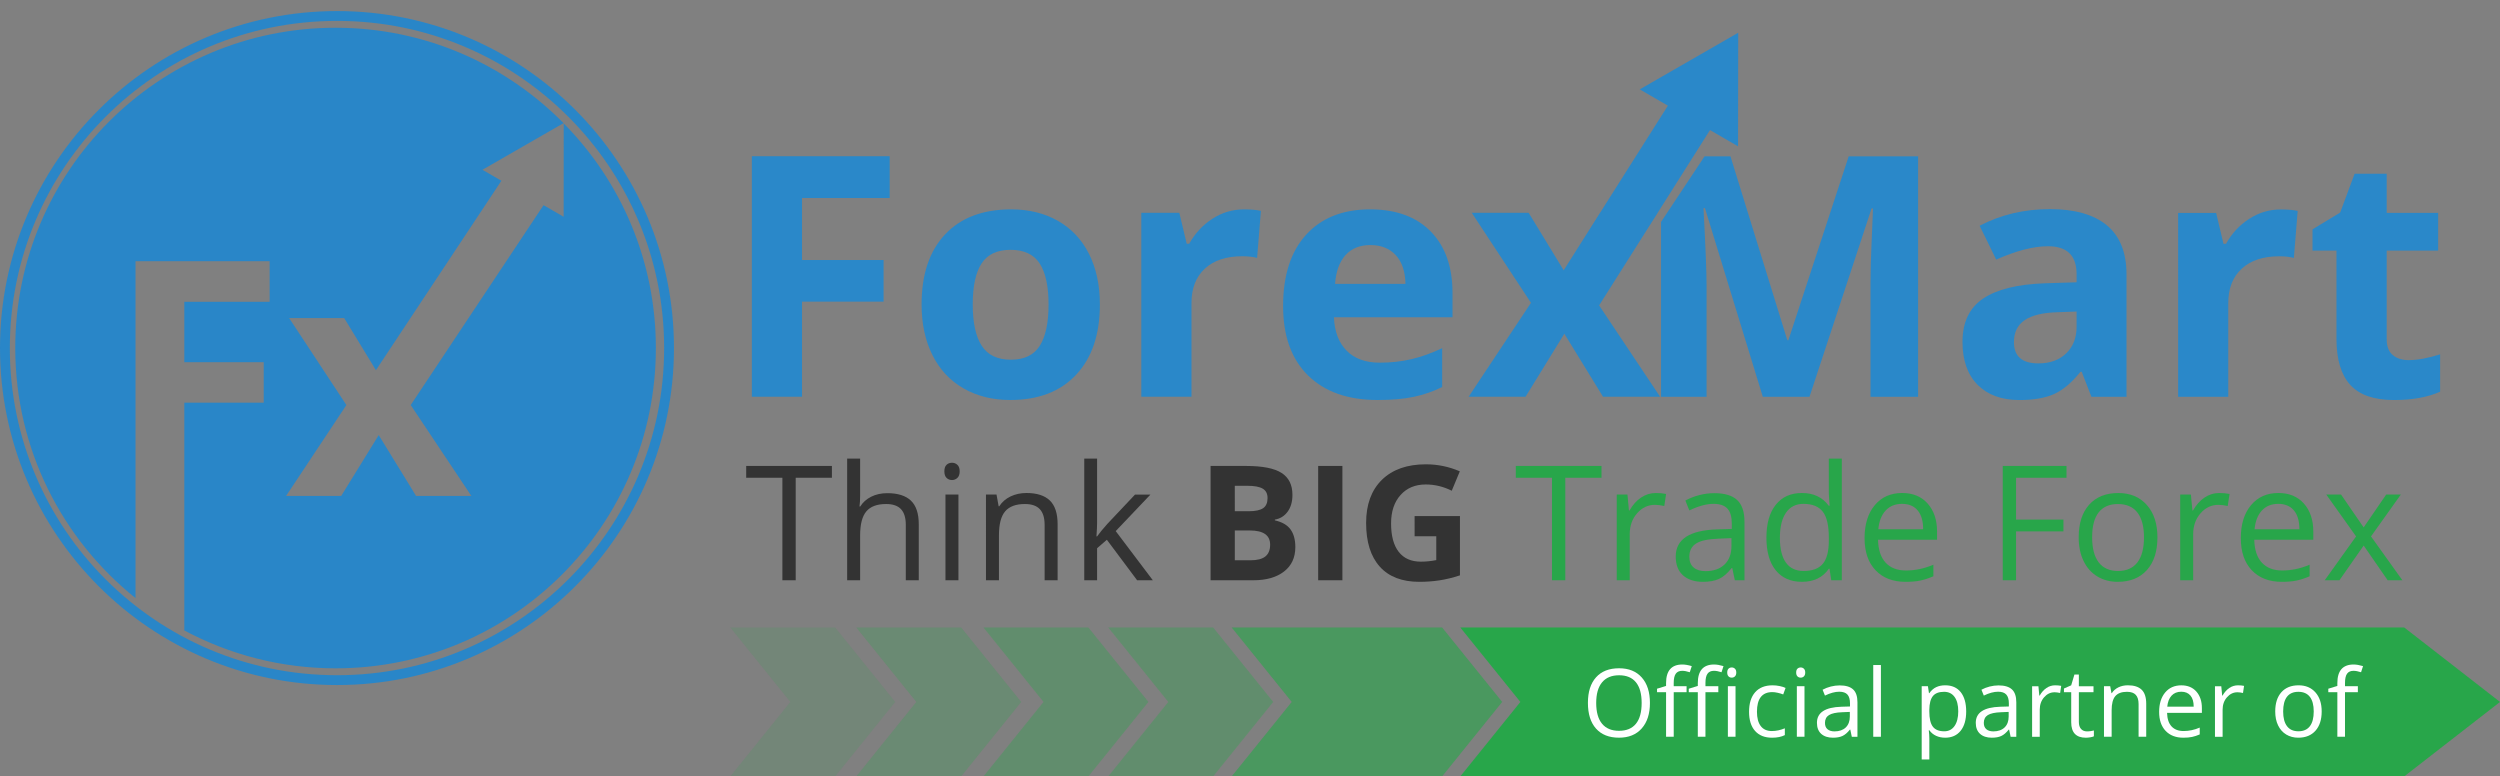 <?xml version="1.0" encoding="utf-8"?>
<!-- Generator: Adobe Illustrator 15.1.0, SVG Export Plug-In . SVG Version: 6.00 Build 0)  -->
<!DOCTYPE svg PUBLIC "-//W3C//DTD SVG 1.1//EN" "http://www.w3.org/Graphics/SVG/1.1/DTD/svg11.dtd">
<svg version="1.1" id="Layer_1" xmlns="http://www.w3.org/2000/svg" xmlns:xlink="http://www.w3.org/1999/xlink" x="0px" y="0px"
	 width="254.366px" height="79px" viewBox="0 0 254.366 79" enable-background="new 0 0 254.366 79" xml:space="preserve">
<rect x="0" y="0" width="254.366" height="79" fill="#808080" stroke="none"/>
<g>
	<defs>
		<rect id="SVGID_1_" width="254.366" height="79"/>
	</defs>
	<clipPath id="SVGID_2_">
		<use xlink:href="#SVGID_1_"  overflow="visible"/>
	</clipPath>
	<polygon clip-path="url(#SVGID_2_)" fill="#28A64A" points="244.615,63.839 244.259,63.839 148.576,63.839 154.691,71.42 
		148.576,79 244.259,79 244.615,79 244.628,79 244.628,78.989 254.366,71.42 244.628,63.849 244.628,63.839 	"/>
	<g clip-path="url(#SVGID_2_)">
		<defs>
			<rect id="SVGID_3_" width="254.366" height="79"/>
		</defs>
		<clipPath id="SVGID_4_">
			<use xlink:href="#SVGID_3_"  overflow="visible"/>
		</clipPath>
		<g opacity="0.61" clip-path="url(#SVGID_4_)" enable-background="new    ">
			<g>
				<defs>
					<rect id="SVGID_5_" x="125.315" y="63.839" width="27.527" height="15.161"/>
				</defs>
				<clipPath id="SVGID_6_">
					<use xlink:href="#SVGID_5_"  overflow="visible"/>
				</clipPath>
				<polygon clip-path="url(#SVGID_6_)" fill="#28A64A" points="146.728,63.839 125.314,63.839 131.428,71.419 125.314,79 
					146.728,79 152.842,71.419 				"/>
			</g>
		</g>
		<g opacity="0.35" clip-path="url(#SVGID_4_)" enable-background="new    ">
			<g>
				<defs>
					<rect id="SVGID_7_" x="112.755" y="63.839" width="16.79" height="15.161"/>
				</defs>
				<clipPath id="SVGID_8_">
					<use xlink:href="#SVGID_7_"  overflow="visible"/>
				</clipPath>
				<polygon clip-path="url(#SVGID_8_)" fill="#28A64A" points="123.431,63.839 112.755,63.839 118.869,71.419 112.755,79 
					123.431,79 129.545,71.419 				"/>
			</g>
		</g>
		<g opacity="0.35" clip-path="url(#SVGID_4_)" enable-background="new    ">
			<g>
				<defs>
					<rect id="SVGID_9_" x="100.059" y="63.839" width="16.79" height="15.161"/>
				</defs>
				<clipPath id="SVGID_10_">
					<use xlink:href="#SVGID_9_"  overflow="visible"/>
				</clipPath>
				<polygon clip-path="url(#SVGID_10_)" fill="#28A64A" points="110.736,63.839 100.059,63.839 106.173,71.419 100.059,79 
					110.736,79 116.849,71.419 				"/>
			</g>
		</g>
		<g opacity="0.25" clip-path="url(#SVGID_4_)" enable-background="new    ">
			<g>
				<defs>
					<rect id="SVGID_11_" x="87.117" y="63.839" width="16.79" height="15.161"/>
				</defs>
				<clipPath id="SVGID_12_">
					<use xlink:href="#SVGID_11_"  overflow="visible"/>
				</clipPath>
				<polygon clip-path="url(#SVGID_12_)" fill="#28A64A" points="97.793,63.839 87.118,63.839 93.23,71.419 87.118,79 97.793,79 
					103.907,71.419 				"/>
			</g>
		</g>
		<g opacity="0.15" clip-path="url(#SVGID_4_)" enable-background="new    ">
			<g>
				<defs>
					<rect id="SVGID_13_" x="74.298" y="63.839" width="16.789" height="15.161"/>
				</defs>
				<clipPath id="SVGID_14_">
					<use xlink:href="#SVGID_13_"  overflow="visible"/>
				</clipPath>
				<polygon clip-path="url(#SVGID_14_)" fill="#28A64A" points="84.974,63.839 74.299,63.839 80.412,71.419 74.299,79 84.974,79 
					91.087,71.419 				"/>
			</g>
		</g>
		<path clip-path="url(#SVGID_4_)" fill="#FFFFFF" d="M167.875,71.524c0,1.098-0.277,1.96-0.833,2.589
			c-0.555,0.631-1.327,0.944-2.314,0.944c-1.012,0-1.791-0.309-2.341-0.928c-0.549-0.618-0.822-1.488-0.822-2.615
			c0-1.117,0.274-1.984,0.826-2.598c0.55-0.616,1.332-0.922,2.346-0.922c0.986,0,1.755,0.312,2.309,0.939
			C167.6,69.56,167.875,70.423,167.875,71.524 M162.408,71.524c0,0.929,0.198,1.634,0.594,2.113c0.396,0.479,0.972,0.72,1.726,0.72
			c0.76,0,1.334-0.239,1.722-0.718c0.388-0.478,0.582-1.184,0.582-2.115c0-0.924-0.193-1.623-0.58-2.101
			c-0.386-0.478-0.958-0.717-1.715-0.717c-0.76,0-1.338,0.242-1.734,0.721C162.606,69.908,162.408,70.606,162.408,71.524"/>
		<path clip-path="url(#SVGID_4_)" fill="#FFFFFF" d="M171.605,70.427h-1.309v4.536h-0.779v-4.536h-0.92v-0.353l0.92-0.282v-0.286
			c0-1.264,0.553-1.895,1.656-1.895c0.273,0,0.592,0.056,0.958,0.163l-0.202,0.624c-0.301-0.098-0.557-0.145-0.771-0.145
			c-0.293,0-0.511,0.098-0.651,0.293c-0.142,0.195-0.212,0.508-0.212,0.939v0.335h1.308v0.605H171.605z M174.835,70.427h-1.311
			v4.536h-0.778v-4.536h-0.92v-0.353l0.92-0.282v-0.286c0-1.264,0.552-1.895,1.657-1.895c0.271,0,0.591,0.056,0.957,0.163
			l-0.202,0.624c-0.301-0.098-0.558-0.145-0.771-0.145c-0.293,0-0.511,0.098-0.652,0.293s-0.211,0.508-0.211,0.939v0.335h1.309
			v0.605H174.835z M175.74,68.428c0-0.179,0.043-0.31,0.132-0.393c0.086-0.082,0.196-0.124,0.328-0.124
			c0.125,0,0.232,0.042,0.323,0.128c0.092,0.083,0.137,0.213,0.137,0.389c0,0.175-0.047,0.305-0.137,0.392
			c-0.091,0.086-0.198,0.128-0.323,0.128c-0.132,0-0.242-0.042-0.328-0.128C175.783,68.732,175.74,68.603,175.74,68.428
			 M176.584,74.963h-0.779v-5.142h0.779V74.963z"/>
		<path clip-path="url(#SVGID_4_)" fill="#FFFFFF" d="M180.301,75.059c-0.744,0-1.321-0.229-1.729-0.688
			c-0.408-0.457-0.612-1.107-0.612-1.945c0-0.86,0.207-1.523,0.621-1.994c0.415-0.47,1.006-0.703,1.772-0.703
			c0.247,0,0.494,0.025,0.741,0.079c0.247,0.053,0.441,0.115,0.582,0.188l-0.24,0.661c-0.172-0.068-0.358-0.124-0.563-0.169
			c-0.203-0.046-0.383-0.069-0.539-0.069c-1.045,0-1.569,0.667-1.569,2c0,0.632,0.128,1.116,0.385,1.455
			c0.254,0.337,0.632,0.507,1.133,0.507c0.43,0,0.868-0.093,1.318-0.278v0.691C181.257,74.97,180.823,75.059,180.301,75.059"/>
		<path clip-path="url(#SVGID_4_)" fill="#FFFFFF" d="M182.755,68.428c0-0.179,0.043-0.31,0.131-0.393
			c0.089-0.082,0.198-0.124,0.329-0.124c0.125,0,0.233,0.042,0.324,0.128c0.091,0.083,0.136,0.213,0.136,0.389
			c0,0.175-0.046,0.305-0.136,0.392c-0.091,0.086-0.199,0.128-0.324,0.128c-0.132,0-0.24-0.042-0.329-0.128
			C182.798,68.732,182.755,68.603,182.755,68.428 M183.6,74.963h-0.778v-5.142h0.778V74.963z"/>
		<path clip-path="url(#SVGID_4_)" fill="#FFFFFF" d="M188.414,74.963l-0.154-0.729h-0.038c-0.256,0.321-0.513,0.539-0.768,0.653
			c-0.255,0.115-0.572,0.172-0.955,0.172c-0.51,0-0.908-0.133-1.199-0.394c-0.289-0.264-0.433-0.638-0.433-1.123
			c0-1.039,0.83-1.583,2.491-1.634l0.872-0.026v-0.32c0-0.403-0.087-0.702-0.26-0.894s-0.452-0.289-0.833-0.289
			c-0.429,0-0.913,0.131-1.455,0.394l-0.24-0.596c0.255-0.139,0.532-0.246,0.834-0.324c0.302-0.077,0.604-0.116,0.907-0.116
			c0.614,0,1.067,0.136,1.363,0.408c0.295,0.271,0.443,0.708,0.443,1.31v3.509H188.414z M186.655,74.416
			c0.485,0,0.864-0.134,1.143-0.399c0.275-0.268,0.416-0.638,0.416-1.118v-0.465l-0.781,0.033c-0.619,0.022-1.063,0.12-1.339,0.289
			c-0.274,0.171-0.409,0.437-0.409,0.796c0,0.282,0.083,0.496,0.255,0.642C186.108,74.341,186.347,74.416,186.655,74.416"/>
		<rect x="190.596" y="67.664" clip-path="url(#SVGID_4_)" fill="#FFFFFF" width="0.779" height="7.299"/>
		<path clip-path="url(#SVGID_4_)" fill="#FFFFFF" d="M197.917,75.059c-0.335,0-0.641-0.063-0.917-0.187s-0.51-0.313-0.697-0.57
			h-0.057c0.039,0.301,0.057,0.585,0.057,0.854v2.116h-0.778v-7.451h0.634l0.106,0.704h0.038c0.2-0.282,0.434-0.487,0.698-0.61
			c0.268-0.126,0.571-0.188,0.916-0.188c0.683,0,1.208,0.233,1.579,0.697c0.37,0.468,0.556,1.121,0.556,1.962
			c0,0.846-0.188,1.501-0.565,1.97C199.109,74.823,198.586,75.059,197.917,75.059 M197.803,70.389c-0.523,0-0.905,0.146-1.14,0.436
			c-0.235,0.293-0.354,0.755-0.362,1.391v0.173c0,0.723,0.121,1.239,0.362,1.551c0.242,0.312,0.627,0.467,1.159,0.467
			c0.445,0,0.792-0.178,1.044-0.537c0.251-0.361,0.379-0.857,0.379-1.489c0-0.64-0.126-1.134-0.379-1.476
			C198.615,70.561,198.261,70.389,197.803,70.389"/>
		<path clip-path="url(#SVGID_4_)" fill="#FFFFFF" d="M204.574,74.963l-0.154-0.729h-0.037c-0.258,0.321-0.513,0.539-0.768,0.653
			c-0.255,0.115-0.573,0.172-0.954,0.172c-0.512,0-0.91-0.133-1.2-0.394c-0.289-0.264-0.434-0.638-0.434-1.123
			c0-1.039,0.831-1.583,2.491-1.634l0.875-0.026v-0.32c0-0.403-0.089-0.702-0.262-0.894c-0.174-0.191-0.451-0.289-0.834-0.289
			c-0.43,0-0.912,0.131-1.454,0.394l-0.24-0.596c0.254-0.139,0.532-0.246,0.834-0.324c0.302-0.077,0.604-0.116,0.908-0.116
			c0.612,0,1.065,0.136,1.362,0.408c0.295,0.271,0.443,0.708,0.443,1.31v3.509H204.574z M202.815,74.416
			c0.485,0,0.867-0.134,1.143-0.399c0.277-0.268,0.416-0.638,0.416-1.118v-0.465l-0.778,0.033c-0.619,0.022-1.066,0.12-1.342,0.289
			c-0.273,0.171-0.409,0.437-0.409,0.796c0,0.282,0.086,0.496,0.256,0.642C202.271,74.341,202.51,74.416,202.815,74.416"/>
		<path clip-path="url(#SVGID_4_)" fill="#FFFFFF" d="M209.104,69.728c0.228,0,0.433,0.019,0.615,0.057l-0.108,0.724
			c-0.213-0.049-0.399-0.073-0.563-0.073c-0.416,0-0.771,0.171-1.067,0.51c-0.295,0.337-0.443,0.757-0.443,1.262v2.757h-0.778
			v-5.142h0.643l0.089,0.951h0.038c0.191-0.333,0.42-0.592,0.691-0.774C208.486,69.818,208.781,69.728,209.104,69.728"/>
		<path clip-path="url(#SVGID_4_)" fill="#FFFFFF" d="M212.343,74.416c0.137,0,0.27-0.012,0.397-0.03
			c0.128-0.021,0.23-0.043,0.305-0.063v0.595c-0.084,0.04-0.208,0.075-0.373,0.102c-0.164,0.025-0.311,0.04-0.442,0.04
			c-0.995,0-1.492-0.524-1.492-1.571v-3.061H210v-0.376l0.737-0.323l0.328-1.099h0.451v1.192h1.491v0.605h-1.491v3.026
			c0,0.31,0.072,0.547,0.219,0.712C211.882,74.332,212.084,74.416,212.343,74.416"/>
		<path clip-path="url(#SVGID_4_)" fill="#FFFFFF" d="M217.593,74.963v-3.327c0-0.419-0.096-0.729-0.286-0.938
			c-0.19-0.205-0.489-0.309-0.897-0.309c-0.538,0-0.931,0.146-1.183,0.436c-0.25,0.292-0.375,0.772-0.375,1.441v2.697h-0.779v-5.142
			h0.633l0.127,0.705h0.037c0.161-0.256,0.383-0.45,0.672-0.592c0.287-0.14,0.609-0.208,0.963-0.208
			c0.619,0,1.084,0.149,1.397,0.447c0.313,0.3,0.468,0.777,0.468,1.436v3.352h-0.776V74.963z"/>
		<path clip-path="url(#SVGID_4_)" fill="#FFFFFF" d="M222.145,75.059c-0.76,0-1.359-0.232-1.8-0.694
			c-0.441-0.463-0.661-1.106-0.661-1.93c0-0.828,0.206-1.486,0.613-1.976c0.409-0.487,0.956-0.729,1.645-0.729
			c0.645,0,1.154,0.21,1.53,0.633c0.374,0.425,0.562,0.984,0.562,1.679v0.493h-3.543c0.017,0.604,0.169,1.063,0.457,1.375
			c0.291,0.313,0.698,0.47,1.225,0.47c0.553,0,1.101-0.116,1.642-0.35v0.695c-0.276,0.119-0.536,0.204-0.781,0.256
			C222.789,75.032,222.49,75.059,222.145,75.059 M221.934,70.38c-0.413,0-0.743,0.135-0.989,0.403
			c-0.245,0.269-0.389,0.642-0.434,1.116h2.689c0-0.49-0.109-0.867-0.33-1.128C222.652,70.51,222.34,70.38,221.934,70.38"/>
		<path clip-path="url(#SVGID_4_)" fill="#FFFFFF" d="M227.71,69.728c0.229,0,0.434,0.019,0.615,0.057l-0.108,0.724
			c-0.213-0.049-0.399-0.073-0.563-0.073c-0.416,0-0.771,0.171-1.067,0.51c-0.294,0.337-0.444,0.757-0.444,1.262v2.757h-0.777
			v-5.142h0.642l0.09,0.951h0.038c0.191-0.333,0.42-0.592,0.69-0.774C227.093,69.818,227.387,69.728,227.71,69.728"/>
		<path clip-path="url(#SVGID_4_)" fill="#FFFFFF" d="M236.223,72.388c0,0.838-0.213,1.492-0.634,1.963
			c-0.423,0.471-1.006,0.707-1.75,0.707c-0.461,0-0.869-0.109-1.225-0.324c-0.358-0.217-0.632-0.526-0.827-0.929
			c-0.195-0.403-0.291-0.878-0.291-1.419c0-0.838,0.21-1.49,0.629-1.958s1.002-0.701,1.745-0.701c0.72,0,1.291,0.239,1.716,0.718
			C236.01,70.924,236.223,71.57,236.223,72.388 M232.303,72.388c0,0.657,0.132,1.157,0.395,1.501
			c0.263,0.346,0.65,0.516,1.159,0.516s0.897-0.17,1.161-0.512c0.264-0.344,0.396-0.846,0.396-1.505
			c0-0.654-0.133-1.151-0.396-1.489c-0.264-0.341-0.654-0.51-1.17-0.51c-0.511,0-0.896,0.168-1.154,0.501
			C232.434,71.226,232.303,71.726,232.303,72.388"/>
		<path clip-path="url(#SVGID_4_)" fill="#FFFFFF" d="M239.905,70.427h-1.31v4.536h-0.778v-4.536h-0.921v-0.353l0.921-0.282v-0.286
			c0-1.264,0.552-1.895,1.656-1.895c0.272,0,0.591,0.056,0.958,0.163l-0.202,0.624c-0.301-0.098-0.559-0.145-0.771-0.145
			c-0.293,0-0.512,0.098-0.652,0.293s-0.211,0.508-0.211,0.939v0.336h1.309L239.905,70.427L239.905,70.427z"/>
		<polygon clip-path="url(#SVGID_4_)" fill="#333333" points="80.959,59.04 79.606,59.04 79.606,48.61 75.922,48.61 75.922,47.408 
			84.644,47.408 84.644,48.61 80.96,48.61 80.96,59.04 		"/>
		<path clip-path="url(#SVGID_4_)" fill="#333333" d="M92.162,59.04V53.4c0-0.71-0.162-1.242-0.486-1.592
			c-0.324-0.349-0.83-0.526-1.519-0.526c-0.919,0-1.588,0.25-2.01,0.749c-0.422,0.497-0.632,1.315-0.632,2.451v4.558h-1.321V46.66
			h1.321v3.748c0,0.449-0.021,0.824-0.064,1.121h0.08c0.259-0.419,0.63-0.748,1.109-0.99c0.48-0.241,1.028-0.361,1.644-0.361
			c1.066,0,1.866,0.253,2.399,0.759c0.533,0.508,0.799,1.311,0.799,2.416v5.688H92.162z"/>
		<path clip-path="url(#SVGID_4_)" fill="#333333" d="M96.085,47.957c0-0.302,0.074-0.523,0.222-0.663
			c0.149-0.142,0.335-0.212,0.557-0.212c0.213,0,0.396,0.073,0.549,0.216c0.154,0.143,0.231,0.362,0.231,0.659
			c0,0.298-0.077,0.52-0.231,0.665c-0.153,0.146-0.337,0.221-0.549,0.221c-0.222,0-0.408-0.075-0.557-0.221
			C96.159,48.477,96.085,48.255,96.085,47.957 M97.518,59.04h-1.321v-8.72h1.321V59.04z"/>
		<path clip-path="url(#SVGID_4_)" fill="#333333" d="M106.286,59.04V53.4c0-0.71-0.162-1.242-0.486-1.592
			c-0.324-0.349-0.83-0.526-1.519-0.526c-0.913,0-1.582,0.247-2.006,0.741c-0.423,0.492-0.635,1.308-0.635,2.443v4.575h-1.321V50.32
			h1.074l0.215,1.193h0.064c0.271-0.429,0.649-0.762,1.138-0.998c0.489-0.235,1.032-0.354,1.631-0.354
			c1.051,0,1.842,0.252,2.372,0.759c0.53,0.508,0.796,1.316,0.796,2.43v5.689H106.286z"/>
		<path clip-path="url(#SVGID_4_)" fill="#333333" d="M111.625,54.577c0.228-0.323,0.576-0.747,1.042-1.272l2.817-2.984h1.568
			l-3.532,3.716l3.778,5.004h-1.599l-3.079-4.121l-0.995,0.86v3.261h-1.306V46.66h1.306v6.565c0,0.292-0.022,0.742-0.064,1.352
			H111.625z"/>
		<path clip-path="url(#SVGID_4_)" fill="#333333" d="M123.17,47.409h3.621c1.649,0,2.848,0.233,3.592,0.703
			c0.745,0.469,1.118,1.218,1.118,2.24c0,0.695-0.163,1.266-0.489,1.709c-0.326,0.447-0.76,0.715-1.301,0.806v0.077
			c0.737,0.166,1.27,0.474,1.596,0.925c0.326,0.45,0.488,1.049,0.488,1.797c0,1.063-0.383,1.89-1.149,2.483
			c-0.767,0.595-1.808,0.891-3.123,0.891h-4.352V47.409z M125.637,52.015h1.432c0.669,0,1.151-0.104,1.452-0.311
			c0.299-0.206,0.448-0.549,0.448-1.026c0-0.445-0.162-0.764-0.488-0.958s-0.842-0.292-1.548-0.292h-1.296V52.015z M125.637,53.973
			v3.033h1.606c0.68,0,1.182-0.132,1.504-0.389c0.324-0.261,0.485-0.659,0.485-1.196c0-0.964-0.69-1.447-2.068-1.447L125.637,53.973
			L125.637,53.973z"/>
		<rect x="134.119" y="47.408" clip-path="url(#SVGID_4_)" fill="#333333" width="2.466" height="11.632"/>
		<path clip-path="url(#SVGID_4_)" fill="#333333" d="M143.931,52.509h4.614v6.031c-0.748,0.243-1.452,0.416-2.112,0.513
			c-0.66,0.098-1.335,0.146-2.024,0.146c-1.756,0-3.097-0.515-4.022-1.546c-0.926-1.033-1.389-2.514-1.389-4.445
			c0-1.877,0.538-3.342,1.612-4.394c1.075-1.047,2.563-1.572,4.468-1.572c1.194,0,2.345,0.237,3.453,0.714l-0.82,1.975
			c-0.848-0.425-1.731-0.637-2.649-0.637c-1.066,0-1.92,0.358-2.562,1.072c-0.642,0.719-0.963,1.681-0.963,2.89
			c0,1.263,0.258,2.228,0.776,2.892c0.517,0.667,1.269,1,2.255,1c0.515,0,1.037-0.053,1.568-0.159v-2.428h-2.204L143.931,52.509
			L143.931,52.509z"/>
		<polygon clip-path="url(#SVGID_4_)" fill="#28A64A" points="159.263,59.04 157.91,59.04 157.91,48.61 154.227,48.61 
			154.227,47.408 162.947,47.408 162.947,48.61 159.264,48.61 159.264,59.04 		"/>
		<path clip-path="url(#SVGID_4_)" fill="#28A64A" d="M168.477,50.162c0.387,0,0.734,0.032,1.042,0.095l-0.183,1.226
			c-0.361-0.078-0.679-0.118-0.955-0.118c-0.705,0-1.31,0.285-1.811,0.857c-0.502,0.573-0.752,1.287-0.752,2.143v4.678h-1.32V50.32
			h1.09l0.15,1.617h0.064c0.322-0.567,0.713-1.006,1.17-1.313S167.931,50.162,168.477,50.162"/>
		<path clip-path="url(#SVGID_4_)" fill="#28A64A" d="M176.514,59.04l-0.263-1.241h-0.063c-0.436,0.548-0.869,0.916-1.301,1.111
			c-0.433,0.193-0.973,0.289-1.619,0.289c-0.864,0-1.541-0.222-2.033-0.666c-0.491-0.445-0.736-1.081-0.736-1.902
			c0-1.762,1.408-2.684,4.227-2.768l1.479-0.048v-0.543c0-0.684-0.146-1.188-0.44-1.516c-0.296-0.325-0.767-0.491-1.413-0.491
			c-0.728,0-1.549,0.225-2.468,0.67l-0.405-1.01c0.43-0.232,0.9-0.416,1.413-0.55c0.512-0.132,1.024-0.198,1.54-0.198
			c1.04,0,1.81,0.23,2.311,0.692s0.752,1.201,0.752,2.22v5.952h-0.979V59.04z M173.529,58.111c0.822,0,1.468-0.226,1.937-0.677
			c0.471-0.45,0.704-1.083,0.704-1.893v-0.788l-1.319,0.055c-1.05,0.038-1.809,0.199-2.272,0.487
			c-0.464,0.292-0.696,0.74-0.696,1.35c0,0.479,0.145,0.841,0.434,1.092C172.605,57.987,173.01,58.111,173.529,58.111"/>
		<path clip-path="url(#SVGID_4_)" fill="#28A64A" d="M186.147,57.87h-0.072c-0.61,0.887-1.522,1.328-2.735,1.328
			c-1.142,0-2.027-0.386-2.662-1.166c-0.634-0.781-0.952-1.89-0.952-3.327c0-1.438,0.319-2.554,0.955-3.35
			c0.637-0.797,1.523-1.193,2.657-1.193c1.184,0,2.091,0.431,2.722,1.287h0.104l-0.056-0.628l-0.032-0.611v-3.55h1.322v12.38h-1.075
			L186.147,57.87z M183.507,58.095c0.901,0,1.557-0.246,1.962-0.736c0.406-0.49,0.608-1.281,0.608-2.375v-0.278
			c0-1.237-0.205-2.117-0.617-2.646s-1.067-0.794-1.969-0.794c-0.776,0-1.367,0.303-1.779,0.906
			c-0.411,0.601-0.615,1.451-0.615,2.55c0,1.113,0.204,1.954,0.612,2.521C182.115,57.81,182.715,58.095,183.507,58.095"/>
		<path clip-path="url(#SVGID_4_)" fill="#28A64A" d="M193.884,59.199c-1.29,0-2.308-0.392-3.054-1.176
			c-0.744-0.786-1.118-1.876-1.118-3.271c0-1.406,0.348-2.522,1.039-3.351c0.692-0.827,1.622-1.241,2.789-1.241
			c1.093,0,1.958,0.359,2.594,1.078c0.637,0.719,0.955,1.666,0.955,2.845v0.835h-6.008c0.026,1.025,0.284,1.802,0.775,2.332
			c0.491,0.531,1.182,0.795,2.073,0.795c0.939,0,1.867-0.197,2.786-0.588v1.177c-0.469,0.201-0.91,0.347-1.326,0.435
			C194.974,59.156,194.472,59.199,193.884,59.199 M193.524,51.266c-0.7,0-1.259,0.229-1.675,0.687s-0.662,1.089-0.735,1.896h4.559
			c0-0.834-0.186-1.472-0.557-1.915S194.216,51.266,193.524,51.266"/>
		<polygon clip-path="url(#SVGID_4_)" fill="#28A64A" points="205.127,59.04 203.773,59.04 203.773,47.408 210.259,47.408 
			210.259,48.61 205.127,48.61 205.127,52.867 209.948,52.867 209.948,54.067 205.127,54.067 		"/>
		<path clip-path="url(#SVGID_4_)" fill="#28A64A" d="M219.511,54.673c0,1.422-0.356,2.532-1.073,3.33s-1.706,1.196-2.969,1.196
			c-0.778,0-1.47-0.182-2.075-0.548s-1.071-0.892-1.401-1.576c-0.33-0.683-0.494-1.484-0.494-2.402c0-1.421,0.355-2.53,1.066-3.322
			c0.711-0.793,1.697-1.188,2.96-1.188c1.22,0,2.188,0.407,2.909,1.218C219.152,52.19,219.511,53.289,219.511,54.673
			 M212.867,54.673c0,1.113,0.223,1.963,0.669,2.548c0.447,0.582,1.101,0.874,1.965,0.874c0.865,0,1.522-0.29,1.97-0.87
			c0.448-0.583,0.673-1.434,0.673-2.552c0-1.107-0.225-1.949-0.673-2.527c-0.447-0.574-1.108-0.863-1.984-0.863
			c-0.865,0-1.517,0.286-1.957,0.853C213.087,52.703,212.867,53.549,212.867,54.673"/>
		<path clip-path="url(#SVGID_4_)" fill="#28A64A" d="M225.806,50.162c0.387,0,0.735,0.032,1.042,0.095l-0.183,1.226
			c-0.36-0.078-0.679-0.118-0.954-0.118c-0.705,0-1.31,0.285-1.811,0.857c-0.501,0.573-0.753,1.287-0.753,2.143v4.678h-1.319V50.32
			h1.089l0.151,1.617h0.063c0.322-0.567,0.713-1.006,1.171-1.313C224.759,50.316,225.261,50.162,225.806,50.162"/>
		<path clip-path="url(#SVGID_4_)" fill="#28A64A" d="M232.163,59.199c-1.288,0-2.307-0.392-3.051-1.176
			c-0.745-0.786-1.118-1.876-1.118-3.271c0-1.406,0.346-2.522,1.037-3.351c0.693-0.827,1.622-1.241,2.789-1.241
			c1.094,0,1.957,0.359,2.596,1.078c0.635,0.719,0.954,1.666,0.954,2.845v0.835h-6.008c0.026,1.025,0.284,1.802,0.775,2.332
			c0.492,0.531,1.182,0.795,2.073,0.795c0.938,0,1.866-0.197,2.784-0.588v1.177c-0.467,0.201-0.908,0.347-1.325,0.435
			C233.255,59.156,232.753,59.199,232.163,59.199 M231.805,51.266c-0.701,0-1.258,0.229-1.674,0.687
			c-0.417,0.457-0.662,1.089-0.737,1.896h4.561c0-0.834-0.187-1.472-0.558-1.915S232.493,51.266,231.805,51.266"/>
		<polygon clip-path="url(#SVGID_4_)" fill="#28A64A" points="239.722,54.577 236.69,50.32 238.193,50.32 240.493,53.662 
			242.785,50.32 244.274,50.32 241.241,54.577 244.433,59.04 242.938,59.04 240.495,55.508 238.027,59.04 236.531,59.04 		"/>
	</g>
	<g clip-path="url(#SVGID_2_)">
		<defs>
			<rect id="SVGID_15_" x="70.277" y="2.066" width="183.378" height="39.896"/>
		</defs>
		<clipPath id="SVGID_16_">
			<use xlink:href="#SVGID_15_"  overflow="visible"/>
		</clipPath>
		<polygon clip-path="url(#SVGID_16_)" fill="#2A88C9" points="81.602,40.365 76.497,40.365 76.497,15.896 90.521,15.896 
			90.521,20.148 81.602,20.148 81.602,26.456 89.901,26.456 89.901,30.691 81.602,30.691 		"/>
		<path clip-path="url(#SVGID_16_)" fill="#2A88C9" d="M111.909,30.973c0,3.048-0.804,5.43-2.41,7.149
			c-1.606,1.717-3.843,2.576-6.71,2.576c-1.797,0-3.381-0.394-4.754-1.181c-1.372-0.785-2.426-1.915-3.162-3.387
			c-0.736-1.473-1.105-3.191-1.105-5.157c0-3.055,0.798-5.433,2.394-7.127c1.595-1.696,3.838-2.544,6.727-2.544
			c1.797,0,3.381,0.39,4.754,1.17c1.371,0.782,2.426,1.903,3.162,3.365C111.54,27.302,111.909,29.014,111.909,30.973 M98.972,30.973
			c0,1.855,0.304,3.253,0.912,4.203c0.608,0.948,1.599,1.423,2.97,1.423c1.361,0,2.34-0.472,2.937-1.414
			c0.598-0.943,0.896-2.347,0.896-4.211c0-1.85-0.302-3.239-0.903-4.165c-0.603-0.926-1.591-1.39-2.963-1.39
			c-1.362,0-2.343,0.461-2.946,1.381C99.274,27.719,98.972,29.113,98.972,30.973"/>
		<path clip-path="url(#SVGID_16_)" fill="#2A88C9" d="M126.568,21.303c0.691,0,1.265,0.049,1.724,0.15l-0.386,4.787
			c-0.412-0.109-0.915-0.167-1.505-0.167c-1.63,0-2.898,0.417-3.807,1.253c-0.91,0.838-1.365,2.009-1.365,3.517v9.521h-5.104v-18.71
			h3.866l0.754,3.148h0.251c0.579-1.049,1.364-1.896,2.35-2.538C124.335,21.623,125.407,21.303,126.568,21.303"/>
		<path clip-path="url(#SVGID_16_)" fill="#2A88C9" d="M140.157,40.698c-3.013,0-5.366-0.83-7.063-2.491
			c-1.695-1.665-2.543-4.019-2.543-7.065c0-3.133,0.785-5.558,2.351-7.271c1.568-1.713,3.735-2.569,6.502-2.569
			c2.645,0,4.703,0.753,6.175,2.259c1.475,1.507,2.209,3.588,2.209,6.242v2.479h-12.064c0.056,1.448,0.486,2.581,1.288,3.396
			c0.803,0.815,1.93,1.222,3.381,1.222c1.127,0,2.193-0.119,3.196-0.353c1.006-0.233,2.052-0.607,3.146-1.122v3.952
			c-0.894,0.446-1.847,0.777-2.862,0.995C142.856,40.592,141.619,40.698,140.157,40.698 M139.438,24.934
			c-1.082,0-1.931,0.344-2.545,1.029c-0.614,0.688-0.964,1.661-1.054,2.92h7.162c-0.022-1.259-0.352-2.232-0.985-2.92
			C141.379,25.278,140.521,24.934,139.438,24.934"/>
		<polygon clip-path="url(#SVGID_16_)" fill="#2A88C9" points="155.771,30.81 149.746,21.654 155.536,21.654 159.166,27.613 
			162.835,21.654 168.623,21.654 162.53,30.81 168.906,40.365 163.1,40.365 159.166,33.956 155.22,40.365 149.428,40.365 		"/>
		<path clip-path="url(#SVGID_16_)" fill="#2A88C9" d="M212.797,40.374l-0.992-2.543h-0.128c-0.857,1.072-1.738,1.828-2.651,2.248
			c-0.917,0.415-2.098,0.623-3.557,0.623c-1.8,0-3.217-0.514-4.242-1.533c-1.031-1.033-1.55-2.496-1.55-4.384
			c0-1.989,0.696-3.455,2.086-4.4c1.396-0.94,3.482-1.462,6.285-1.561l3.239-0.102v-0.818c0-1.897-0.966-2.849-2.911-2.849
			c-1.489,0-3.247,0.459-5.27,1.359l-1.685-3.446c2.15-1.126,4.538-1.691,7.16-1.691c2.509,0,4.434,0.545,5.772,1.636
			c1.33,1.097,2.011,2.761,2.011,4.991v12.47H212.797z M211.286,31.698l-1.966,0.071c-1.488,0.046-2.587,0.312-3.314,0.805
			c-0.726,0.492-1.095,1.234-1.095,2.246c0,1.434,0.83,2.154,2.483,2.154c1.184,0,2.134-0.339,2.83-1.019
			c0.712-0.685,1.062-1.585,1.062-2.71V31.698z"/>
		<path clip-path="url(#SVGID_16_)" fill="#2A88C9" d="M232.063,21.311c0.687,0,1.263,0.048,1.718,0.147l-0.387,4.787
			c-0.409-0.11-0.909-0.168-1.497-0.168c-1.639,0-2.9,0.423-3.806,1.26c-0.917,0.833-1.373,2.006-1.373,3.514v9.522h-5.101V21.662
			h3.866l0.749,3.146h0.252c0.582-1.045,1.364-1.897,2.354-2.536C229.828,21.628,230.9,21.311,232.063,21.311"/>
		<path clip-path="url(#SVGID_16_)" fill="#2A88C9" d="M245.067,36.64c0.89,0,1.956-0.194,3.207-0.587v3.802
			c-1.269,0.564-2.833,0.847-4.683,0.847c-2.047,0-3.527-0.513-4.463-1.541c-0.933-1.039-1.4-2.585-1.4-4.648v-9.015h-2.438v-2.164
			l2.813-1.707l1.471-3.949h3.263v3.983h5.235v3.837h-5.235v9.015c0,0.725,0.201,1.264,0.613,1.61
			C243.859,36.467,244.395,36.64,245.067,36.64"/>
		<path clip-path="url(#SVGID_16_)" fill="#2A88C9" d="M188.099,15.903l-6.139,18.714h-0.105l-5.788-18.714h-2.633l-4.429,6.681
			v17.79h4.631V28.988c0-1.304-0.104-3.908-0.312-7.81h0.149l5.886,19.196h4.75l6.317-19.165h0.146
			c-0.133,3.081-0.208,4.973-0.227,5.691c-0.017,0.712-0.027,1.343-0.027,1.891v11.583h4.842V15.903H188.099z"/>
		<polygon clip-path="url(#SVGID_16_)" fill="#2A88C9" points="170.741,9.108 174.92,11.759 161.487,32.996 158.75,28.052 		"/>
		<polygon clip-path="url(#SVGID_16_)" fill="#2A88C9" points="166.839,9.093 176.857,3.329 176.84,14.888 		"/>
	</g>
	<g clip-path="url(#SVGID_2_)">
		<defs>
			<rect id="SVGID_17_" width="254.366" height="79"/>
		</defs>
		<clipPath id="SVGID_18_">
			<use xlink:href="#SVGID_17_"  overflow="visible"/>
		</clipPath>
		<path clip-path="url(#SVGID_18_)" fill="none" stroke="#2986C8" stroke-miterlimit="10" d="M68.074,35.416
			c0,18.65-15.133,33.785-33.782,33.785C15.629,69.2,0.5,54.065,0.5,35.416c0-18.661,15.128-33.79,33.79-33.79
			C52.939,1.625,68.074,16.754,68.074,35.416z"/>
		<path clip-path="url(#SVGID_18_)" fill="#2986C8" d="M57.356,12.557l-0.007,9.501l-2.045-1.182L41.788,41.212l6.172,9.25h-5.624
			l-3.802-6.193l-3.821,6.193h-5.606l6.137-9.25l-5.825-8.85h5.601l3.23,5.303l12.765-19.274l-1.926-1.117l8.251-4.746
			c-5.915-5.989-14.113-9.705-23.2-9.705c-17.999,0-32.587,14.591-32.587,32.592c0,10.295,4.781,19.462,12.236,25.438v-34.28h13.646
			v4.137h-8.681v6.139h8.078v4.124h-8.078v23.174C23.337,66.594,28.575,68,34.141,68c18.001,0,32.591-14.591,32.591-32.587
			C66.731,26.504,63.158,18.438,57.356,12.557"/>
	</g>
</g>
</svg>
